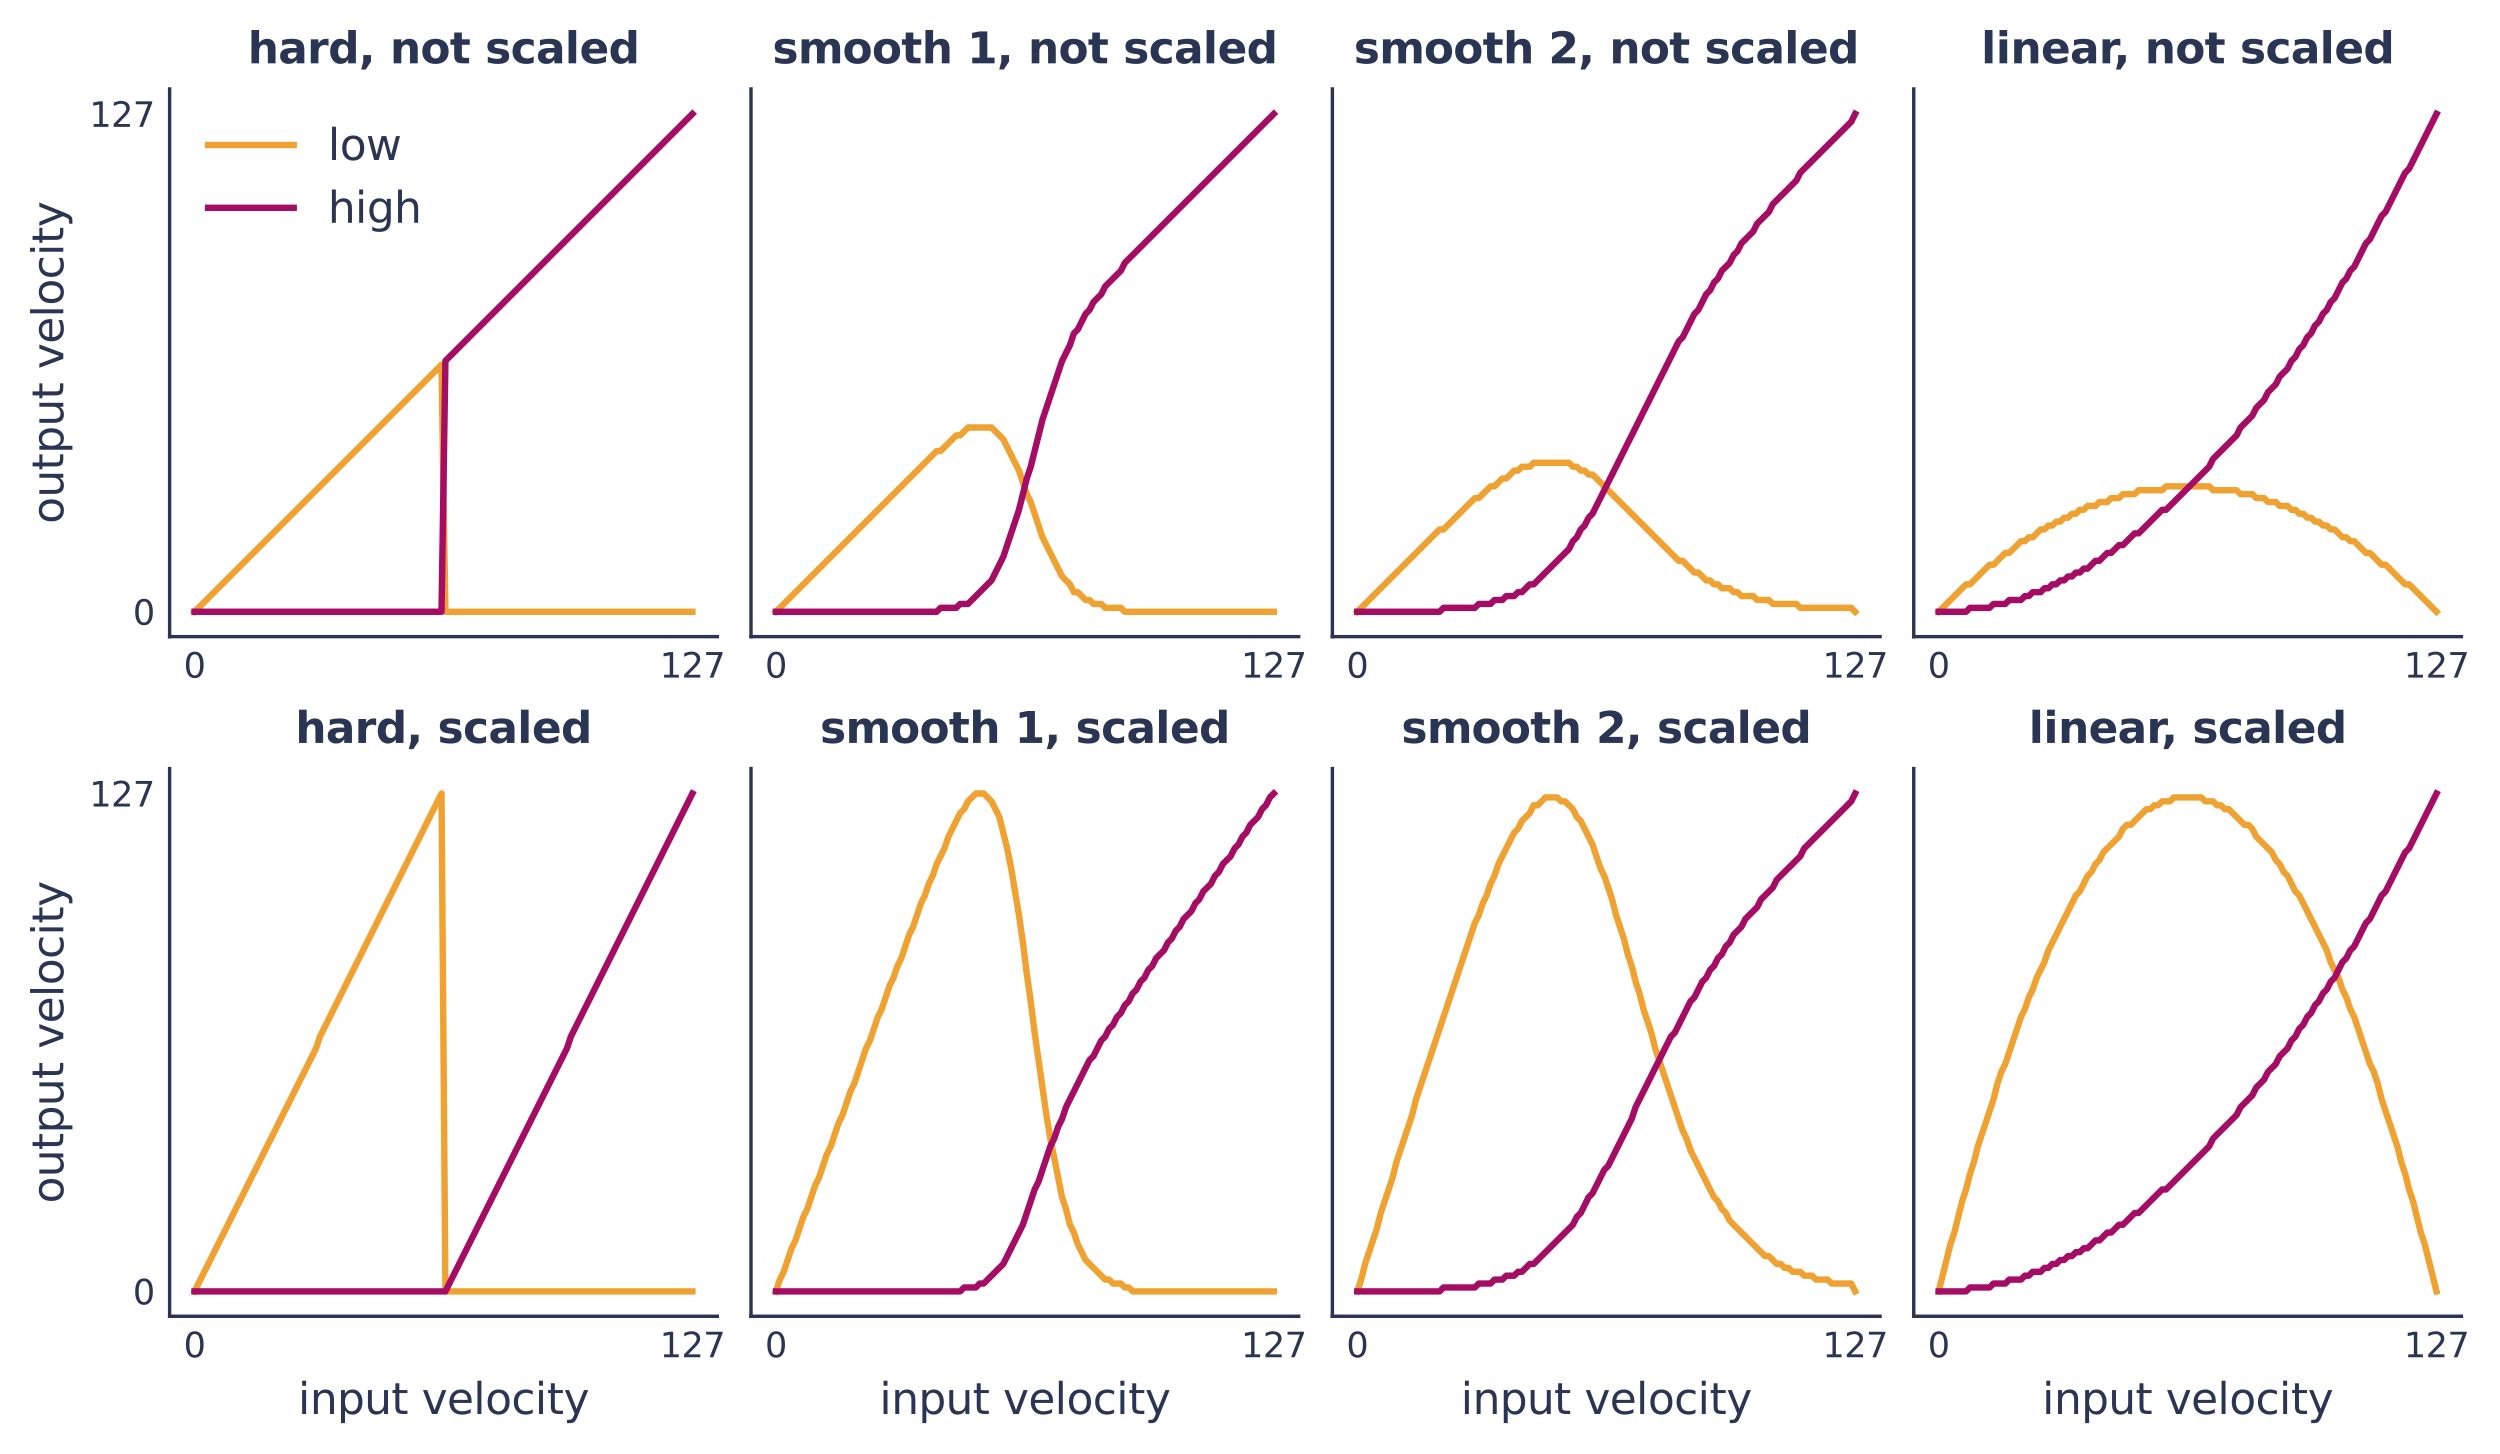 <?xml version="1.0" encoding="utf-8" standalone="no"?>
<!DOCTYPE svg PUBLIC "-//W3C//DTD SVG 1.1//EN"
  "http://www.w3.org/Graphics/SVG/1.1/DTD/svg11.dtd">
<svg xmlns:xlink="http://www.w3.org/1999/xlink" width="584.338pt" height="339.78pt" viewBox="0 0 584.338 339.78" xmlns="http://www.w3.org/2000/svg" version="1.1">
 <defs>
  <style type="text/css">*{stroke-linejoin: round; stroke-linecap: butt}</style>
 </defs>
 <g id="figure_1">
  <g id="patch_1">
   <path d="M 0 339.78 
L 584.338 339.78 
L 584.338 0 
L 0 0 
L 0 339.78 
z
" style="fill: none"/>
  </g>
  <g id="axes_1">
   <g id="patch_2">
    <path d="M 39.648 148.808 
L 167.658 148.808 
L 167.658 20.798 
L 39.648 20.798 
L 39.648 148.808 
z
" style="fill: none"/>
   </g>
   <g id="matplotlib.axis_1">
    <g id="xtick_1">
     <g id="line2d_1"/>
     <g id="text_1">
      <!-- 0 -->
      <g style="fill: #293552" transform="translate(42.922 158.387) scale(0.08 -0.08)">
       <defs>
        <path id="DejaVuSans-30" d="M 2034 4250 
Q 1547 4250 1301 3770 
Q 1056 3291 1056 2328 
Q 1056 1369 1301 889 
Q 1547 409 2034 409 
Q 2525 409 2770 889 
Q 3016 1369 3016 2328 
Q 3016 3291 2770 3770 
Q 2525 4250 2034 4250 
z
M 2034 4750 
Q 2819 4750 3233 4129 
Q 3647 3509 3647 2328 
Q 3647 1150 3233 529 
Q 2819 -91 2034 -91 
Q 1250 -91 836 529 
Q 422 1150 422 2328 
Q 422 3509 836 4129 
Q 1250 4750 2034 4750 
z
" transform="scale(0.016)"/>
       </defs>
       <use xlink:href="#DejaVuSans-30"/>
      </g>
     </g>
    </g>
    <g id="xtick_2">
     <g id="line2d_2"/>
     <g id="text_2">
      <!-- 127 -->
      <g style="fill: #293552" transform="translate(154.204 158.387) scale(0.08 -0.08)">
       <defs>
        <path id="DejaVuSans-31" d="M 794 531 
L 1825 531 
L 1825 4091 
L 703 3866 
L 703 4441 
L 1819 4666 
L 2450 4666 
L 2450 531 
L 3481 531 
L 3481 0 
L 794 0 
L 794 531 
z
" transform="scale(0.016)"/>
        <path id="DejaVuSans-32" d="M 1228 531 
L 3431 531 
L 3431 0 
L 469 0 
L 469 531 
Q 828 903 1448 1529 
Q 2069 2156 2228 2338 
Q 2531 2678 2651 2914 
Q 2772 3150 2772 3378 
Q 2772 3750 2511 3984 
Q 2250 4219 1831 4219 
Q 1534 4219 1204 4116 
Q 875 4013 500 3803 
L 500 4441 
Q 881 4594 1212 4672 
Q 1544 4750 1819 4750 
Q 2544 4750 2975 4387 
Q 3406 4025 3406 3419 
Q 3406 3131 3298 2873 
Q 3191 2616 2906 2266 
Q 2828 2175 2409 1742 
Q 1991 1309 1228 531 
z
" transform="scale(0.016)"/>
        <path id="DejaVuSans-37" d="M 525 4666 
L 3525 4666 
L 3525 4397 
L 1831 0 
L 1172 0 
L 2766 4134 
L 525 4134 
L 525 4666 
z
" transform="scale(0.016)"/>
       </defs>
       <use xlink:href="#DejaVuSans-31"/>
       <use xlink:href="#DejaVuSans-32" transform="translate(63.623 0)"/>
       <use xlink:href="#DejaVuSans-37" transform="translate(127.246 0)"/>
      </g>
     </g>
    </g>
   </g>
   <g id="matplotlib.axis_2">
    <g id="ytick_1">
     <g id="line2d_3"/>
     <g id="text_3">
      <!-- 0 -->
      <g style="fill: #293552" transform="translate(31.058 146.029) scale(0.08 -0.08)">
       <use xlink:href="#DejaVuSans-30"/>
      </g>
     </g>
    </g>
    <g id="ytick_2">
     <g id="line2d_4"/>
     <g id="text_4">
      <!-- 127 -->
      <g style="fill: #293552" transform="translate(20.878 29.656) scale(0.08 -0.08)">
       <use xlink:href="#DejaVuSans-31"/>
       <use xlink:href="#DejaVuSans-32" transform="translate(63.623 0)"/>
       <use xlink:href="#DejaVuSans-37" transform="translate(127.246 0)"/>
      </g>
     </g>
    </g>
    <g id="text_5">
     <!-- output velocity -->
     <g style="fill: #293552" transform="translate(14.798 122.426) rotate(-90) scale(0.1 -0.1)">
      <defs>
       <path id="DejaVuSans-6f" d="M 1959 3097 
Q 1497 3097 1228 2736 
Q 959 2375 959 1747 
Q 959 1119 1226 758 
Q 1494 397 1959 397 
Q 2419 397 2687 759 
Q 2956 1122 2956 1747 
Q 2956 2369 2687 2733 
Q 2419 3097 1959 3097 
z
M 1959 3584 
Q 2709 3584 3137 3096 
Q 3566 2609 3566 1747 
Q 3566 888 3137 398 
Q 2709 -91 1959 -91 
Q 1206 -91 779 398 
Q 353 888 353 1747 
Q 353 2609 779 3096 
Q 1206 3584 1959 3584 
z
" transform="scale(0.016)"/>
       <path id="DejaVuSans-75" d="M 544 1381 
L 544 3500 
L 1119 3500 
L 1119 1403 
Q 1119 906 1312 657 
Q 1506 409 1894 409 
Q 2359 409 2629 706 
Q 2900 1003 2900 1516 
L 2900 3500 
L 3475 3500 
L 3475 0 
L 2900 0 
L 2900 538 
Q 2691 219 2414 64 
Q 2138 -91 1772 -91 
Q 1169 -91 856 284 
Q 544 659 544 1381 
z
M 1991 3584 
L 1991 3584 
z
" transform="scale(0.016)"/>
       <path id="DejaVuSans-74" d="M 1172 4494 
L 1172 3500 
L 2356 3500 
L 2356 3053 
L 1172 3053 
L 1172 1153 
Q 1172 725 1289 603 
Q 1406 481 1766 481 
L 2356 481 
L 2356 0 
L 1766 0 
Q 1100 0 847 248 
Q 594 497 594 1153 
L 594 3053 
L 172 3053 
L 172 3500 
L 594 3500 
L 594 4494 
L 1172 4494 
z
" transform="scale(0.016)"/>
       <path id="DejaVuSans-70" d="M 1159 525 
L 1159 -1331 
L 581 -1331 
L 581 3500 
L 1159 3500 
L 1159 2969 
Q 1341 3281 1617 3432 
Q 1894 3584 2278 3584 
Q 2916 3584 3314 3078 
Q 3713 2572 3713 1747 
Q 3713 922 3314 415 
Q 2916 -91 2278 -91 
Q 1894 -91 1617 61 
Q 1341 213 1159 525 
z
M 3116 1747 
Q 3116 2381 2855 2742 
Q 2594 3103 2138 3103 
Q 1681 3103 1420 2742 
Q 1159 2381 1159 1747 
Q 1159 1113 1420 752 
Q 1681 391 2138 391 
Q 2594 391 2855 752 
Q 3116 1113 3116 1747 
z
" transform="scale(0.016)"/>
       <path id="DejaVuSans-20" transform="scale(0.016)"/>
       <path id="DejaVuSans-76" d="M 191 3500 
L 800 3500 
L 1894 563 
L 2988 3500 
L 3597 3500 
L 2284 0 
L 1503 0 
L 191 3500 
z
" transform="scale(0.016)"/>
       <path id="DejaVuSans-65" d="M 3597 1894 
L 3597 1613 
L 953 1613 
Q 991 1019 1311 708 
Q 1631 397 2203 397 
Q 2534 397 2845 478 
Q 3156 559 3463 722 
L 3463 178 
Q 3153 47 2828 -22 
Q 2503 -91 2169 -91 
Q 1331 -91 842 396 
Q 353 884 353 1716 
Q 353 2575 817 3079 
Q 1281 3584 2069 3584 
Q 2775 3584 3186 3129 
Q 3597 2675 3597 1894 
z
M 3022 2063 
Q 3016 2534 2758 2815 
Q 2500 3097 2075 3097 
Q 1594 3097 1305 2825 
Q 1016 2553 972 2059 
L 3022 2063 
z
" transform="scale(0.016)"/>
       <path id="DejaVuSans-6c" d="M 603 4863 
L 1178 4863 
L 1178 0 
L 603 0 
L 603 4863 
z
" transform="scale(0.016)"/>
       <path id="DejaVuSans-63" d="M 3122 3366 
L 3122 2828 
Q 2878 2963 2633 3030 
Q 2388 3097 2138 3097 
Q 1578 3097 1268 2742 
Q 959 2388 959 1747 
Q 959 1106 1268 751 
Q 1578 397 2138 397 
Q 2388 397 2633 464 
Q 2878 531 3122 666 
L 3122 134 
Q 2881 22 2623 -34 
Q 2366 -91 2075 -91 
Q 1284 -91 818 406 
Q 353 903 353 1747 
Q 353 2603 823 3093 
Q 1294 3584 2113 3584 
Q 2378 3584 2631 3529 
Q 2884 3475 3122 3366 
z
" transform="scale(0.016)"/>
       <path id="DejaVuSans-69" d="M 603 3500 
L 1178 3500 
L 1178 0 
L 603 0 
L 603 3500 
z
M 603 4863 
L 1178 4863 
L 1178 4134 
L 603 4134 
L 603 4863 
z
" transform="scale(0.016)"/>
       <path id="DejaVuSans-79" d="M 2059 -325 
Q 1816 -950 1584 -1140 
Q 1353 -1331 966 -1331 
L 506 -1331 
L 506 -850 
L 844 -850 
Q 1081 -850 1212 -737 
Q 1344 -625 1503 -206 
L 1606 56 
L 191 3500 
L 800 3500 
L 1894 763 
L 2988 3500 
L 3597 3500 
L 2059 -325 
z
" transform="scale(0.016)"/>
      </defs>
      <use xlink:href="#DejaVuSans-6f"/>
      <use xlink:href="#DejaVuSans-75" transform="translate(61.182 0)"/>
      <use xlink:href="#DejaVuSans-74" transform="translate(124.561 0)"/>
      <use xlink:href="#DejaVuSans-70" transform="translate(163.77 0)"/>
      <use xlink:href="#DejaVuSans-75" transform="translate(227.246 0)"/>
      <use xlink:href="#DejaVuSans-74" transform="translate(290.625 0)"/>
      <use xlink:href="#DejaVuSans-20" transform="translate(329.834 0)"/>
      <use xlink:href="#DejaVuSans-76" transform="translate(361.621 0)"/>
      <use xlink:href="#DejaVuSans-65" transform="translate(420.801 0)"/>
      <use xlink:href="#DejaVuSans-6c" transform="translate(482.324 0)"/>
      <use xlink:href="#DejaVuSans-6f" transform="translate(510.107 0)"/>
      <use xlink:href="#DejaVuSans-63" transform="translate(571.289 0)"/>
      <use xlink:href="#DejaVuSans-69" transform="translate(626.27 0)"/>
      <use xlink:href="#DejaVuSans-74" transform="translate(654.053 0)"/>
      <use xlink:href="#DejaVuSans-79" transform="translate(693.262 0)"/>
     </g>
    </g>
   </g>
   <g id="line2d_5">
    <path d="M 45.467 142.99 
L 103.195 85.262 
L 104.111 142.99 
L 161.839 142.99 
L 161.839 142.99 
" clip-path="url(#p4c010efa54)" style="fill: none; stroke: #efa231; stroke-width: 1.5; stroke-linecap: square"/>
   </g>
   <g id="line2d_6">
    <path d="M 45.467 142.99 
L 103.195 142.99 
L 104.111 84.345 
L 161.839 26.617 
L 161.839 26.617 
" clip-path="url(#p4c010efa54)" style="fill: none; stroke: #a50c63; stroke-width: 1.5; stroke-linecap: square"/>
   </g>
   <g id="patch_3">
    <path d="M 39.648 148.808 
L 39.648 20.798 
" style="fill: none; stroke: #293552; stroke-width: 0.8; stroke-linejoin: miter; stroke-linecap: square"/>
   </g>
   <g id="patch_4">
    <path d="M 39.648 148.808 
L 167.658 148.808 
" style="fill: none; stroke: #293552; stroke-width: 0.8; stroke-linejoin: miter; stroke-linecap: square"/>
   </g>
   <g id="text_6">
    <!-- hard, not scaled -->
    <g style="fill: #293552" transform="translate(57.912 14.798) scale(0.1 -0.1)">
     <defs>
      <path id="DejaVuSans-Bold-68" d="M 4056 2131 
L 4056 0 
L 2931 0 
L 2931 347 
L 2931 1625 
Q 2931 2084 2911 2256 
Q 2891 2428 2841 2509 
Q 2775 2619 2662 2680 
Q 2550 2741 2406 2741 
Q 2056 2741 1856 2470 
Q 1656 2200 1656 1722 
L 1656 0 
L 538 0 
L 538 4863 
L 1656 4863 
L 1656 2988 
Q 1909 3294 2193 3439 
Q 2478 3584 2822 3584 
Q 3428 3584 3742 3212 
Q 4056 2841 4056 2131 
z
" transform="scale(0.016)"/>
      <path id="DejaVuSans-Bold-61" d="M 2106 1575 
Q 1756 1575 1579 1456 
Q 1403 1338 1403 1106 
Q 1403 894 1545 773 
Q 1688 653 1941 653 
Q 2256 653 2472 879 
Q 2688 1106 2688 1447 
L 2688 1575 
L 2106 1575 
z
M 3816 1997 
L 3816 0 
L 2688 0 
L 2688 519 
Q 2463 200 2181 54 
Q 1900 -91 1497 -91 
Q 953 -91 614 226 
Q 275 544 275 1050 
Q 275 1666 698 1953 
Q 1122 2241 2028 2241 
L 2688 2241 
L 2688 2328 
Q 2688 2594 2478 2717 
Q 2269 2841 1825 2841 
Q 1466 2841 1156 2769 
Q 847 2697 581 2553 
L 581 3406 
Q 941 3494 1303 3539 
Q 1666 3584 2028 3584 
Q 2975 3584 3395 3211 
Q 3816 2838 3816 1997 
z
" transform="scale(0.016)"/>
      <path id="DejaVuSans-Bold-72" d="M 3138 2547 
Q 2991 2616 2845 2648 
Q 2700 2681 2553 2681 
Q 2122 2681 1889 2404 
Q 1656 2128 1656 1613 
L 1656 0 
L 538 0 
L 538 3500 
L 1656 3500 
L 1656 2925 
Q 1872 3269 2151 3426 
Q 2431 3584 2822 3584 
Q 2878 3584 2943 3579 
Q 3009 3575 3134 3559 
L 3138 2547 
z
" transform="scale(0.016)"/>
      <path id="DejaVuSans-Bold-64" d="M 2919 2988 
L 2919 4863 
L 4044 4863 
L 4044 0 
L 2919 0 
L 2919 506 
Q 2688 197 2409 53 
Q 2131 -91 1766 -91 
Q 1119 -91 703 423 
Q 288 938 288 1747 
Q 288 2556 703 3070 
Q 1119 3584 1766 3584 
Q 2128 3584 2408 3439 
Q 2688 3294 2919 2988 
z
M 2181 722 
Q 2541 722 2730 984 
Q 2919 1247 2919 1747 
Q 2919 2247 2730 2509 
Q 2541 2772 2181 2772 
Q 1825 2772 1636 2509 
Q 1447 2247 1447 1747 
Q 1447 1247 1636 984 
Q 1825 722 2181 722 
z
" transform="scale(0.016)"/>
      <path id="DejaVuSans-Bold-2c" d="M 653 1209 
L 1778 1209 
L 1778 256 
L 1006 -909 
L 341 -909 
L 653 256 
L 653 1209 
z
" transform="scale(0.016)"/>
      <path id="DejaVuSans-Bold-20" transform="scale(0.016)"/>
      <path id="DejaVuSans-Bold-6e" d="M 4056 2131 
L 4056 0 
L 2931 0 
L 2931 347 
L 2931 1631 
Q 2931 2084 2911 2256 
Q 2891 2428 2841 2509 
Q 2775 2619 2662 2680 
Q 2550 2741 2406 2741 
Q 2056 2741 1856 2470 
Q 1656 2200 1656 1722 
L 1656 0 
L 538 0 
L 538 3500 
L 1656 3500 
L 1656 2988 
Q 1909 3294 2193 3439 
Q 2478 3584 2822 3584 
Q 3428 3584 3742 3212 
Q 4056 2841 4056 2131 
z
" transform="scale(0.016)"/>
      <path id="DejaVuSans-Bold-6f" d="M 2203 2784 
Q 1831 2784 1636 2517 
Q 1441 2250 1441 1747 
Q 1441 1244 1636 976 
Q 1831 709 2203 709 
Q 2569 709 2762 976 
Q 2956 1244 2956 1747 
Q 2956 2250 2762 2517 
Q 2569 2784 2203 2784 
z
M 2203 3584 
Q 3106 3584 3614 3096 
Q 4122 2609 4122 1747 
Q 4122 884 3614 396 
Q 3106 -91 2203 -91 
Q 1297 -91 786 396 
Q 275 884 275 1747 
Q 275 2609 786 3096 
Q 1297 3584 2203 3584 
z
" transform="scale(0.016)"/>
      <path id="DejaVuSans-Bold-74" d="M 1759 4494 
L 1759 3500 
L 2913 3500 
L 2913 2700 
L 1759 2700 
L 1759 1216 
Q 1759 972 1856 886 
Q 1953 800 2241 800 
L 2816 800 
L 2816 0 
L 1856 0 
Q 1194 0 917 276 
Q 641 553 641 1216 
L 641 2700 
L 84 2700 
L 84 3500 
L 641 3500 
L 641 4494 
L 1759 4494 
z
" transform="scale(0.016)"/>
      <path id="DejaVuSans-Bold-73" d="M 3272 3391 
L 3272 2541 
Q 2913 2691 2578 2766 
Q 2244 2841 1947 2841 
Q 1628 2841 1473 2761 
Q 1319 2681 1319 2516 
Q 1319 2381 1436 2309 
Q 1553 2238 1856 2203 
L 2053 2175 
Q 2913 2066 3209 1816 
Q 3506 1566 3506 1031 
Q 3506 472 3093 190 
Q 2681 -91 1863 -91 
Q 1516 -91 1145 -36 
Q 775 19 384 128 
L 384 978 
Q 719 816 1070 734 
Q 1422 653 1784 653 
Q 2113 653 2278 743 
Q 2444 834 2444 1013 
Q 2444 1163 2330 1236 
Q 2216 1309 1875 1350 
L 1678 1375 
Q 931 1469 631 1722 
Q 331 1975 331 2491 
Q 331 3047 712 3315 
Q 1094 3584 1881 3584 
Q 2191 3584 2531 3537 
Q 2872 3491 3272 3391 
z
" transform="scale(0.016)"/>
      <path id="DejaVuSans-Bold-63" d="M 3366 3391 
L 3366 2478 
Q 3138 2634 2908 2709 
Q 2678 2784 2431 2784 
Q 1963 2784 1702 2511 
Q 1441 2238 1441 1747 
Q 1441 1256 1702 982 
Q 1963 709 2431 709 
Q 2694 709 2930 787 
Q 3166 866 3366 1019 
L 3366 103 
Q 3103 6 2833 -42 
Q 2563 -91 2291 -91 
Q 1344 -91 809 395 
Q 275 881 275 1747 
Q 275 2613 809 3098 
Q 1344 3584 2291 3584 
Q 2566 3584 2833 3536 
Q 3100 3488 3366 3391 
z
" transform="scale(0.016)"/>
      <path id="DejaVuSans-Bold-6c" d="M 538 4863 
L 1656 4863 
L 1656 0 
L 538 0 
L 538 4863 
z
" transform="scale(0.016)"/>
      <path id="DejaVuSans-Bold-65" d="M 4031 1759 
L 4031 1441 
L 1416 1441 
Q 1456 1047 1700 850 
Q 1944 653 2381 653 
Q 2734 653 3104 758 
Q 3475 863 3866 1075 
L 3866 213 
Q 3469 63 3072 -14 
Q 2675 -91 2278 -91 
Q 1328 -91 801 392 
Q 275 875 275 1747 
Q 275 2603 792 3093 
Q 1309 3584 2216 3584 
Q 3041 3584 3536 3087 
Q 4031 2591 4031 1759 
z
M 2881 2131 
Q 2881 2450 2695 2645 
Q 2509 2841 2209 2841 
Q 1884 2841 1681 2658 
Q 1478 2475 1428 2131 
L 2881 2131 
z
" transform="scale(0.016)"/>
     </defs>
     <use xlink:href="#DejaVuSans-Bold-68"/>
     <use xlink:href="#DejaVuSans-Bold-61" transform="translate(71.191 0)"/>
     <use xlink:href="#DejaVuSans-Bold-72" transform="translate(138.672 0)"/>
     <use xlink:href="#DejaVuSans-Bold-64" transform="translate(187.988 0)"/>
     <use xlink:href="#DejaVuSans-Bold-2c" transform="translate(259.57 0)"/>
     <use xlink:href="#DejaVuSans-Bold-20" transform="translate(297.559 0)"/>
     <use xlink:href="#DejaVuSans-Bold-6e" transform="translate(332.373 0)"/>
     <use xlink:href="#DejaVuSans-Bold-6f" transform="translate(403.564 0)"/>
     <use xlink:href="#DejaVuSans-Bold-74" transform="translate(472.266 0)"/>
     <use xlink:href="#DejaVuSans-Bold-20" transform="translate(520.068 0)"/>
     <use xlink:href="#DejaVuSans-Bold-73" transform="translate(554.883 0)"/>
     <use xlink:href="#DejaVuSans-Bold-63" transform="translate(614.404 0)"/>
     <use xlink:href="#DejaVuSans-Bold-61" transform="translate(673.682 0)"/>
     <use xlink:href="#DejaVuSans-Bold-6c" transform="translate(741.162 0)"/>
     <use xlink:href="#DejaVuSans-Bold-65" transform="translate(775.439 0)"/>
     <use xlink:href="#DejaVuSans-Bold-64" transform="translate(843.262 0)"/>
    </g>
   </g>
   <g id="legend_1">
    <g id="line2d_7">
     <path d="M 48.648 33.897 
L 58.648 33.897 
L 68.648 33.897 
" style="fill: none; stroke: #efa231; stroke-width: 1.5; stroke-linecap: square"/>
    </g>
    <g id="text_7">
     <!-- low -->
     <g style="fill: #293552" transform="translate(76.648 37.397) scale(0.1 -0.1)">
      <defs>
       <path id="DejaVuSans-77" d="M 269 3500 
L 844 3500 
L 1563 769 
L 2278 3500 
L 2956 3500 
L 3675 769 
L 4391 3500 
L 4966 3500 
L 4050 0 
L 3372 0 
L 2619 2869 
L 1863 0 
L 1184 0 
L 269 3500 
z
" transform="scale(0.016)"/>
      </defs>
      <use xlink:href="#DejaVuSans-6c"/>
      <use xlink:href="#DejaVuSans-6f" transform="translate(27.783 0)"/>
      <use xlink:href="#DejaVuSans-77" transform="translate(88.965 0)"/>
     </g>
    </g>
    <g id="line2d_8">
     <path d="M 48.648 48.575 
L 58.648 48.575 
L 68.648 48.575 
" style="fill: none; stroke: #a50c63; stroke-width: 1.5; stroke-linecap: square"/>
    </g>
    <g id="text_8">
     <!-- high -->
     <g style="fill: #293552" transform="translate(76.648 52.075) scale(0.1 -0.1)">
      <defs>
       <path id="DejaVuSans-68" d="M 3513 2113 
L 3513 0 
L 2938 0 
L 2938 2094 
Q 2938 2591 2744 2837 
Q 2550 3084 2163 3084 
Q 1697 3084 1428 2787 
Q 1159 2491 1159 1978 
L 1159 0 
L 581 0 
L 581 4863 
L 1159 4863 
L 1159 2956 
Q 1366 3272 1645 3428 
Q 1925 3584 2291 3584 
Q 2894 3584 3203 3211 
Q 3513 2838 3513 2113 
z
" transform="scale(0.016)"/>
       <path id="DejaVuSans-67" d="M 2906 1791 
Q 2906 2416 2648 2759 
Q 2391 3103 1925 3103 
Q 1463 3103 1205 2759 
Q 947 2416 947 1791 
Q 947 1169 1205 825 
Q 1463 481 1925 481 
Q 2391 481 2648 825 
Q 2906 1169 2906 1791 
z
M 3481 434 
Q 3481 -459 3084 -895 
Q 2688 -1331 1869 -1331 
Q 1566 -1331 1297 -1286 
Q 1028 -1241 775 -1147 
L 775 -588 
Q 1028 -725 1275 -790 
Q 1522 -856 1778 -856 
Q 2344 -856 2625 -561 
Q 2906 -266 2906 331 
L 2906 616 
Q 2728 306 2450 153 
Q 2172 0 1784 0 
Q 1141 0 747 490 
Q 353 981 353 1791 
Q 353 2603 747 3093 
Q 1141 3584 1784 3584 
Q 2172 3584 2450 3431 
Q 2728 3278 2906 2969 
L 2906 3500 
L 3481 3500 
L 3481 434 
z
" transform="scale(0.016)"/>
      </defs>
      <use xlink:href="#DejaVuSans-68"/>
      <use xlink:href="#DejaVuSans-69" transform="translate(63.379 0)"/>
      <use xlink:href="#DejaVuSans-67" transform="translate(91.162 0)"/>
      <use xlink:href="#DejaVuSans-68" transform="translate(154.639 0)"/>
     </g>
    </g>
   </g>
  </g>
  <g id="axes_2">
   <g id="patch_5">
    <path d="M 175.536 148.808 
L 303.546 148.808 
L 303.546 20.798 
L 175.536 20.798 
L 175.536 148.808 
z
" style="fill: none"/>
   </g>
   <g id="matplotlib.axis_3">
    <g id="xtick_3">
     <g id="line2d_9"/>
     <g id="text_9">
      <!-- 0 -->
      <g style="fill: #293552" transform="translate(178.81 158.387) scale(0.08 -0.08)">
       <use xlink:href="#DejaVuSans-30"/>
      </g>
     </g>
    </g>
    <g id="xtick_4">
     <g id="line2d_10"/>
     <g id="text_10">
      <!-- 127 -->
      <g style="fill: #293552" transform="translate(290.092 158.387) scale(0.08 -0.08)">
       <use xlink:href="#DejaVuSans-31"/>
       <use xlink:href="#DejaVuSans-32" transform="translate(63.623 0)"/>
       <use xlink:href="#DejaVuSans-37" transform="translate(127.246 0)"/>
      </g>
     </g>
    </g>
   </g>
   <g id="matplotlib.axis_4">
    <g id="ytick_3">
     <g id="line2d_11"/>
    </g>
    <g id="ytick_4">
     <g id="line2d_12"/>
    </g>
   </g>
   <g id="line2d_13">
    <path d="M 181.355 142.99 
L 218.924 105.421 
L 219.84 105.421 
L 223.505 101.755 
L 224.422 101.755 
L 226.254 99.923 
L 231.752 99.923 
L 234.501 102.672 
L 238.167 110.002 
L 239.999 115.5 
L 240.916 117.333 
L 243.664 125.58 
L 248.246 134.743 
L 250.079 136.575 
L 250.995 138.408 
L 251.911 138.408 
L 253.744 140.241 
L 254.66 140.241 
L 255.577 141.157 
L 257.409 141.157 
L 258.326 142.073 
L 261.991 142.073 
L 262.907 142.99 
L 297.727 142.99 
L 297.727 142.99 
" clip-path="url(#pf63e765b41)" style="fill: none; stroke: #efa231; stroke-width: 1.5; stroke-linecap: square"/>
   </g>
   <g id="line2d_14">
    <path d="M 181.355 142.99 
L 218.924 142.99 
L 219.84 142.073 
L 223.505 142.073 
L 224.422 141.157 
L 226.254 141.157 
L 231.752 135.659 
L 234.501 130.161 
L 238.167 119.165 
L 239.999 111.835 
L 240.916 109.086 
L 243.664 98.09 
L 248.246 84.345 
L 250.079 80.68 
L 250.995 77.931 
L 251.911 77.015 
L 253.744 73.349 
L 254.66 72.433 
L 255.577 70.6 
L 257.409 68.768 
L 258.326 66.935 
L 261.991 63.27 
L 262.907 61.437 
L 297.727 26.617 
L 297.727 26.617 
" clip-path="url(#pf63e765b41)" style="fill: none; stroke: #a50c63; stroke-width: 1.5; stroke-linecap: square"/>
   </g>
   <g id="patch_6">
    <path d="M 175.536 148.808 
L 175.536 20.798 
" style="fill: none; stroke: #293552; stroke-width: 0.8; stroke-linejoin: miter; stroke-linecap: square"/>
   </g>
   <g id="patch_7">
    <path d="M 175.536 148.808 
L 303.546 148.808 
" style="fill: none; stroke: #293552; stroke-width: 0.8; stroke-linejoin: miter; stroke-linecap: square"/>
   </g>
   <g id="text_11">
    <!-- smooth 1, not scaled -->
    <g style="fill: #293552" transform="translate(180.553 14.798) scale(0.1 -0.1)">
     <defs>
      <path id="DejaVuSans-Bold-6d" d="M 3781 2919 
Q 3994 3244 4286 3414 
Q 4578 3584 4928 3584 
Q 5531 3584 5847 3212 
Q 6163 2841 6163 2131 
L 6163 0 
L 5038 0 
L 5038 1825 
Q 5041 1866 5042 1909 
Q 5044 1953 5044 2034 
Q 5044 2406 4934 2573 
Q 4825 2741 4581 2741 
Q 4263 2741 4089 2478 
Q 3916 2216 3909 1719 
L 3909 0 
L 2784 0 
L 2784 1825 
Q 2784 2406 2684 2573 
Q 2584 2741 2328 2741 
Q 2006 2741 1831 2477 
Q 1656 2213 1656 1722 
L 1656 0 
L 531 0 
L 531 3500 
L 1656 3500 
L 1656 2988 
Q 1863 3284 2130 3434 
Q 2397 3584 2719 3584 
Q 3081 3584 3359 3409 
Q 3638 3234 3781 2919 
z
" transform="scale(0.016)"/>
      <path id="DejaVuSans-Bold-31" d="M 750 831 
L 1813 831 
L 1813 3847 
L 722 3622 
L 722 4441 
L 1806 4666 
L 2950 4666 
L 2950 831 
L 4013 831 
L 4013 0 
L 750 0 
L 750 831 
z
" transform="scale(0.016)"/>
     </defs>
     <use xlink:href="#DejaVuSans-Bold-73"/>
     <use xlink:href="#DejaVuSans-Bold-6d" transform="translate(59.521 0)"/>
     <use xlink:href="#DejaVuSans-Bold-6f" transform="translate(163.721 0)"/>
     <use xlink:href="#DejaVuSans-Bold-6f" transform="translate(232.422 0)"/>
     <use xlink:href="#DejaVuSans-Bold-74" transform="translate(301.123 0)"/>
     <use xlink:href="#DejaVuSans-Bold-68" transform="translate(348.926 0)"/>
     <use xlink:href="#DejaVuSans-Bold-20" transform="translate(420.117 0)"/>
     <use xlink:href="#DejaVuSans-Bold-31" transform="translate(454.932 0)"/>
     <use xlink:href="#DejaVuSans-Bold-2c" transform="translate(524.512 0)"/>
     <use xlink:href="#DejaVuSans-Bold-20" transform="translate(562.5 0)"/>
     <use xlink:href="#DejaVuSans-Bold-6e" transform="translate(597.314 0)"/>
     <use xlink:href="#DejaVuSans-Bold-6f" transform="translate(668.506 0)"/>
     <use xlink:href="#DejaVuSans-Bold-74" transform="translate(737.207 0)"/>
     <use xlink:href="#DejaVuSans-Bold-20" transform="translate(785.01 0)"/>
     <use xlink:href="#DejaVuSans-Bold-73" transform="translate(819.824 0)"/>
     <use xlink:href="#DejaVuSans-Bold-63" transform="translate(879.346 0)"/>
     <use xlink:href="#DejaVuSans-Bold-61" transform="translate(938.623 0)"/>
     <use xlink:href="#DejaVuSans-Bold-6c" transform="translate(1006.104 0)"/>
     <use xlink:href="#DejaVuSans-Bold-65" transform="translate(1040.381 0)"/>
     <use xlink:href="#DejaVuSans-Bold-64" transform="translate(1108.203 0)"/>
    </g>
   </g>
  </g>
  <g id="axes_3">
   <g id="patch_8">
    <path d="M 311.424 148.808 
L 439.434 148.808 
L 439.434 20.798 
L 311.424 20.798 
L 311.424 148.808 
z
" style="fill: none"/>
   </g>
   <g id="matplotlib.axis_5">
    <g id="xtick_5">
     <g id="line2d_15"/>
     <g id="text_12">
      <!-- 0 -->
      <g style="fill: #293552" transform="translate(314.698 158.387) scale(0.08 -0.08)">
       <use xlink:href="#DejaVuSans-30"/>
      </g>
     </g>
    </g>
    <g id="xtick_6">
     <g id="line2d_16"/>
     <g id="text_13">
      <!-- 127 -->
      <g style="fill: #293552" transform="translate(425.98 158.387) scale(0.08 -0.08)">
       <use xlink:href="#DejaVuSans-31"/>
       <use xlink:href="#DejaVuSans-32" transform="translate(63.623 0)"/>
       <use xlink:href="#DejaVuSans-37" transform="translate(127.246 0)"/>
      </g>
     </g>
    </g>
   </g>
   <g id="matplotlib.axis_6">
    <g id="ytick_5">
     <g id="line2d_17"/>
    </g>
    <g id="ytick_6">
     <g id="line2d_18"/>
    </g>
   </g>
   <g id="line2d_19">
    <path d="M 317.243 142.99 
L 336.485 123.747 
L 337.402 123.747 
L 344.732 116.416 
L 345.649 116.416 
L 348.398 113.667 
L 349.314 113.667 
L 351.147 111.835 
L 352.063 111.835 
L 353.896 110.002 
L 354.812 110.002 
L 355.728 109.086 
L 357.561 109.086 
L 358.477 108.17 
L 366.724 108.17 
L 367.64 109.086 
L 368.557 109.086 
L 369.473 110.002 
L 370.389 110.002 
L 371.306 110.919 
L 372.222 110.919 
L 392.381 131.078 
L 393.297 131.078 
L 396.046 133.827 
L 396.963 133.827 
L 398.795 135.659 
L 399.712 135.659 
L 400.628 136.575 
L 401.544 136.575 
L 402.46 137.492 
L 404.293 137.492 
L 405.209 138.408 
L 406.126 138.408 
L 407.042 139.324 
L 409.791 139.324 
L 410.707 140.241 
L 413.456 140.241 
L 414.373 141.157 
L 419.871 141.157 
L 420.787 142.073 
L 432.699 142.073 
L 433.615 142.99 
L 433.615 142.99 
" clip-path="url(#p0053a9cb37)" style="fill: none; stroke: #efa231; stroke-width: 1.5; stroke-linecap: square"/>
   </g>
   <g id="line2d_20">
    <path d="M 317.243 142.99 
L 336.485 142.99 
L 337.402 142.073 
L 344.732 142.073 
L 345.649 141.157 
L 348.398 141.157 
L 349.314 140.241 
L 351.147 140.241 
L 352.063 139.324 
L 353.896 139.324 
L 354.812 138.408 
L 355.728 138.408 
L 357.561 136.575 
L 358.477 136.575 
L 366.724 128.329 
L 367.64 126.496 
L 368.557 125.58 
L 369.473 123.747 
L 370.389 122.831 
L 371.306 120.998 
L 372.222 120.082 
L 392.381 79.764 
L 393.297 78.847 
L 396.046 73.349 
L 396.963 72.433 
L 398.795 68.768 
L 399.712 67.851 
L 400.628 66.019 
L 401.544 65.103 
L 402.46 63.27 
L 404.293 61.437 
L 405.209 59.605 
L 406.126 58.688 
L 407.042 56.856 
L 409.791 54.107 
L 410.707 52.274 
L 413.456 49.525 
L 414.373 47.692 
L 419.871 42.195 
L 420.787 40.362 
L 432.699 28.45 
L 433.615 26.617 
L 433.615 26.617 
" clip-path="url(#p0053a9cb37)" style="fill: none; stroke: #a50c63; stroke-width: 1.5; stroke-linecap: square"/>
   </g>
   <g id="patch_9">
    <path d="M 311.424 148.808 
L 311.424 20.798 
" style="fill: none; stroke: #293552; stroke-width: 0.8; stroke-linejoin: miter; stroke-linecap: square"/>
   </g>
   <g id="patch_10">
    <path d="M 311.424 148.808 
L 439.434 148.808 
" style="fill: none; stroke: #293552; stroke-width: 0.8; stroke-linejoin: miter; stroke-linecap: square"/>
   </g>
   <g id="text_14">
    <!-- smooth 2, not scaled -->
    <g style="fill: #293552" transform="translate(316.441 14.798) scale(0.1 -0.1)">
     <defs>
      <path id="DejaVuSans-Bold-32" d="M 1844 884 
L 3897 884 
L 3897 0 
L 506 0 
L 506 884 
L 2209 2388 
Q 2438 2594 2547 2791 
Q 2656 2988 2656 3200 
Q 2656 3528 2436 3728 
Q 2216 3928 1850 3928 
Q 1569 3928 1234 3808 
Q 900 3688 519 3450 
L 519 4475 
Q 925 4609 1322 4679 
Q 1719 4750 2100 4750 
Q 2938 4750 3402 4381 
Q 3866 4013 3866 3353 
Q 3866 2972 3669 2642 
Q 3472 2313 2841 1759 
L 1844 884 
z
" transform="scale(0.016)"/>
     </defs>
     <use xlink:href="#DejaVuSans-Bold-73"/>
     <use xlink:href="#DejaVuSans-Bold-6d" transform="translate(59.521 0)"/>
     <use xlink:href="#DejaVuSans-Bold-6f" transform="translate(163.721 0)"/>
     <use xlink:href="#DejaVuSans-Bold-6f" transform="translate(232.422 0)"/>
     <use xlink:href="#DejaVuSans-Bold-74" transform="translate(301.123 0)"/>
     <use xlink:href="#DejaVuSans-Bold-68" transform="translate(348.926 0)"/>
     <use xlink:href="#DejaVuSans-Bold-20" transform="translate(420.117 0)"/>
     <use xlink:href="#DejaVuSans-Bold-32" transform="translate(454.932 0)"/>
     <use xlink:href="#DejaVuSans-Bold-2c" transform="translate(524.512 0)"/>
     <use xlink:href="#DejaVuSans-Bold-20" transform="translate(562.5 0)"/>
     <use xlink:href="#DejaVuSans-Bold-6e" transform="translate(597.314 0)"/>
     <use xlink:href="#DejaVuSans-Bold-6f" transform="translate(668.506 0)"/>
     <use xlink:href="#DejaVuSans-Bold-74" transform="translate(737.207 0)"/>
     <use xlink:href="#DejaVuSans-Bold-20" transform="translate(785.01 0)"/>
     <use xlink:href="#DejaVuSans-Bold-73" transform="translate(819.824 0)"/>
     <use xlink:href="#DejaVuSans-Bold-63" transform="translate(879.346 0)"/>
     <use xlink:href="#DejaVuSans-Bold-61" transform="translate(938.623 0)"/>
     <use xlink:href="#DejaVuSans-Bold-6c" transform="translate(1006.104 0)"/>
     <use xlink:href="#DejaVuSans-Bold-65" transform="translate(1040.381 0)"/>
     <use xlink:href="#DejaVuSans-Bold-64" transform="translate(1108.203 0)"/>
    </g>
   </g>
  </g>
  <g id="axes_4">
   <g id="patch_11">
    <path d="M 447.312 148.808 
L 575.322 148.808 
L 575.322 20.798 
L 447.312 20.798 
L 447.312 148.808 
z
" style="fill: none"/>
   </g>
   <g id="matplotlib.axis_7">
    <g id="xtick_7">
     <g id="line2d_21"/>
     <g id="text_15">
      <!-- 0 -->
      <g style="fill: #293552" transform="translate(450.586 158.387) scale(0.08 -0.08)">
       <use xlink:href="#DejaVuSans-30"/>
      </g>
     </g>
    </g>
    <g id="xtick_8">
     <g id="line2d_22"/>
     <g id="text_16">
      <!-- 127 -->
      <g style="fill: #293552" transform="translate(561.868 158.387) scale(0.08 -0.08)">
       <use xlink:href="#DejaVuSans-31"/>
       <use xlink:href="#DejaVuSans-32" transform="translate(63.623 0)"/>
       <use xlink:href="#DejaVuSans-37" transform="translate(127.246 0)"/>
      </g>
     </g>
    </g>
   </g>
   <g id="matplotlib.axis_8">
    <g id="ytick_7">
     <g id="line2d_23"/>
    </g>
    <g id="ytick_8">
     <g id="line2d_24"/>
    </g>
   </g>
   <g id="line2d_25">
    <path d="M 453.131 142.99 
L 459.545 136.575 
L 460.461 136.575 
L 465.043 131.994 
L 465.959 131.994 
L 468.708 129.245 
L 469.624 129.245 
L 472.373 126.496 
L 473.29 126.496 
L 474.206 125.58 
L 475.122 125.58 
L 476.955 123.747 
L 477.871 123.747 
L 478.788 122.831 
L 479.704 122.831 
L 480.62 121.914 
L 481.537 121.914 
L 482.453 120.998 
L 483.369 120.998 
L 484.286 120.082 
L 485.202 120.082 
L 486.118 119.165 
L 487.035 119.165 
L 487.951 118.249 
L 489.783 118.249 
L 490.7 117.333 
L 492.532 117.333 
L 493.449 116.416 
L 495.281 116.416 
L 496.198 115.5 
L 498.947 115.5 
L 499.863 114.584 
L 505.361 114.584 
L 506.277 113.667 
L 516.357 113.667 
L 517.273 114.584 
L 522.771 114.584 
L 523.687 115.5 
L 526.436 115.5 
L 527.353 116.416 
L 529.185 116.416 
L 530.102 117.333 
L 531.934 117.333 
L 532.851 118.249 
L 534.683 118.249 
L 535.599 119.165 
L 536.516 119.165 
L 537.432 120.082 
L 538.348 120.082 
L 539.265 120.998 
L 540.181 120.998 
L 541.097 121.914 
L 542.014 121.914 
L 542.93 122.831 
L 543.846 122.831 
L 544.763 123.747 
L 545.679 123.747 
L 547.512 125.58 
L 548.428 125.58 
L 549.344 126.496 
L 550.261 126.496 
L 553.01 129.245 
L 553.926 129.245 
L 556.675 131.994 
L 557.591 131.994 
L 562.173 136.575 
L 563.089 136.575 
L 569.503 142.99 
L 569.503 142.99 
" clip-path="url(#pf1d9ae4a6d)" style="fill: none; stroke: #efa231; stroke-width: 1.5; stroke-linecap: square"/>
   </g>
   <g id="line2d_26">
    <path d="M 453.131 142.99 
L 459.545 142.99 
L 460.461 142.073 
L 465.043 142.073 
L 465.959 141.157 
L 468.708 141.157 
L 469.624 140.241 
L 472.373 140.241 
L 473.29 139.324 
L 474.206 139.324 
L 475.122 138.408 
L 476.955 138.408 
L 477.871 137.492 
L 478.788 137.492 
L 479.704 136.575 
L 480.62 136.575 
L 481.537 135.659 
L 482.453 135.659 
L 483.369 134.743 
L 484.286 134.743 
L 485.202 133.827 
L 486.118 133.827 
L 487.035 132.91 
L 487.951 132.91 
L 489.783 131.078 
L 490.7 131.078 
L 492.532 129.245 
L 493.449 129.245 
L 495.281 127.412 
L 496.198 127.412 
L 498.947 124.663 
L 499.863 124.663 
L 505.361 119.165 
L 506.277 119.165 
L 516.357 109.086 
L 517.273 107.253 
L 522.771 101.755 
L 523.687 99.923 
L 526.436 97.174 
L 527.353 95.341 
L 529.185 93.508 
L 530.102 91.676 
L 531.934 89.843 
L 532.851 88.011 
L 534.683 86.178 
L 535.599 84.345 
L 536.516 83.429 
L 537.432 81.596 
L 538.348 80.68 
L 539.265 78.847 
L 540.181 77.931 
L 541.097 76.098 
L 542.014 75.182 
L 542.93 73.349 
L 543.846 72.433 
L 544.763 70.6 
L 545.679 69.684 
L 547.512 66.019 
L 548.428 65.103 
L 549.344 63.27 
L 550.261 62.354 
L 553.01 56.856 
L 553.926 55.939 
L 556.675 50.441 
L 557.591 49.525 
L 562.173 40.362 
L 563.089 39.446 
L 569.503 26.617 
L 569.503 26.617 
" clip-path="url(#pf1d9ae4a6d)" style="fill: none; stroke: #a50c63; stroke-width: 1.5; stroke-linecap: square"/>
   </g>
   <g id="patch_12">
    <path d="M 447.312 148.808 
L 447.312 20.798 
" style="fill: none; stroke: #293552; stroke-width: 0.8; stroke-linejoin: miter; stroke-linecap: square"/>
   </g>
   <g id="patch_13">
    <path d="M 447.312 148.808 
L 575.322 148.808 
" style="fill: none; stroke: #293552; stroke-width: 0.8; stroke-linejoin: miter; stroke-linecap: square"/>
   </g>
   <g id="text_17">
    <!-- linear, not scaled -->
    <g style="fill: #293552" transform="translate(463.072 14.798) scale(0.1 -0.1)">
     <defs>
      <path id="DejaVuSans-Bold-69" d="M 538 3500 
L 1656 3500 
L 1656 0 
L 538 0 
L 538 3500 
z
M 538 4863 
L 1656 4863 
L 1656 3950 
L 538 3950 
L 538 4863 
z
" transform="scale(0.016)"/>
     </defs>
     <use xlink:href="#DejaVuSans-Bold-6c"/>
     <use xlink:href="#DejaVuSans-Bold-69" transform="translate(34.277 0)"/>
     <use xlink:href="#DejaVuSans-Bold-6e" transform="translate(68.555 0)"/>
     <use xlink:href="#DejaVuSans-Bold-65" transform="translate(139.746 0)"/>
     <use xlink:href="#DejaVuSans-Bold-61" transform="translate(207.568 0)"/>
     <use xlink:href="#DejaVuSans-Bold-72" transform="translate(275.049 0)"/>
     <use xlink:href="#DejaVuSans-Bold-2c" transform="translate(309.615 0)"/>
     <use xlink:href="#DejaVuSans-Bold-20" transform="translate(347.604 0)"/>
     <use xlink:href="#DejaVuSans-Bold-6e" transform="translate(382.418 0)"/>
     <use xlink:href="#DejaVuSans-Bold-6f" transform="translate(453.609 0)"/>
     <use xlink:href="#DejaVuSans-Bold-74" transform="translate(522.311 0)"/>
     <use xlink:href="#DejaVuSans-Bold-20" transform="translate(570.113 0)"/>
     <use xlink:href="#DejaVuSans-Bold-73" transform="translate(604.928 0)"/>
     <use xlink:href="#DejaVuSans-Bold-63" transform="translate(664.449 0)"/>
     <use xlink:href="#DejaVuSans-Bold-61" transform="translate(723.727 0)"/>
     <use xlink:href="#DejaVuSans-Bold-6c" transform="translate(791.207 0)"/>
     <use xlink:href="#DejaVuSans-Bold-65" transform="translate(825.484 0)"/>
     <use xlink:href="#DejaVuSans-Bold-64" transform="translate(893.307 0)"/>
    </g>
   </g>
  </g>
  <g id="axes_5">
   <g id="patch_14">
    <path d="M 39.648 307.66 
L 167.658 307.66 
L 167.658 179.65 
L 39.648 179.65 
L 39.648 307.66 
z
" style="fill: none"/>
   </g>
   <g id="matplotlib.axis_9">
    <g id="xtick_9">
     <g id="line2d_27"/>
     <g id="text_18">
      <!-- 0 -->
      <g style="fill: #293552" transform="translate(42.922 317.238) scale(0.08 -0.08)">
       <use xlink:href="#DejaVuSans-30"/>
      </g>
     </g>
    </g>
    <g id="xtick_10">
     <g id="line2d_28"/>
     <g id="text_19">
      <!-- 127 -->
      <g style="fill: #293552" transform="translate(154.204 317.238) scale(0.08 -0.08)">
       <use xlink:href="#DejaVuSans-31"/>
       <use xlink:href="#DejaVuSans-32" transform="translate(63.623 0)"/>
       <use xlink:href="#DejaVuSans-37" transform="translate(127.246 0)"/>
      </g>
     </g>
    </g>
    <g id="text_20">
     <!-- input velocity -->
     <g style="fill: #293552" transform="translate(69.661 330.501) scale(0.1 -0.1)">
      <defs>
       <path id="DejaVuSans-6e" d="M 3513 2113 
L 3513 0 
L 2938 0 
L 2938 2094 
Q 2938 2591 2744 2837 
Q 2550 3084 2163 3084 
Q 1697 3084 1428 2787 
Q 1159 2491 1159 1978 
L 1159 0 
L 581 0 
L 581 3500 
L 1159 3500 
L 1159 2956 
Q 1366 3272 1645 3428 
Q 1925 3584 2291 3584 
Q 2894 3584 3203 3211 
Q 3513 2838 3513 2113 
z
" transform="scale(0.016)"/>
      </defs>
      <use xlink:href="#DejaVuSans-69"/>
      <use xlink:href="#DejaVuSans-6e" transform="translate(27.783 0)"/>
      <use xlink:href="#DejaVuSans-70" transform="translate(91.162 0)"/>
      <use xlink:href="#DejaVuSans-75" transform="translate(154.639 0)"/>
      <use xlink:href="#DejaVuSans-74" transform="translate(218.018 0)"/>
      <use xlink:href="#DejaVuSans-20" transform="translate(257.227 0)"/>
      <use xlink:href="#DejaVuSans-76" transform="translate(289.014 0)"/>
      <use xlink:href="#DejaVuSans-65" transform="translate(348.193 0)"/>
      <use xlink:href="#DejaVuSans-6c" transform="translate(409.717 0)"/>
      <use xlink:href="#DejaVuSans-6f" transform="translate(437.5 0)"/>
      <use xlink:href="#DejaVuSans-63" transform="translate(498.682 0)"/>
      <use xlink:href="#DejaVuSans-69" transform="translate(553.662 0)"/>
      <use xlink:href="#DejaVuSans-74" transform="translate(581.445 0)"/>
      <use xlink:href="#DejaVuSans-79" transform="translate(620.654 0)"/>
     </g>
    </g>
   </g>
   <g id="matplotlib.axis_10">
    <g id="ytick_9">
     <g id="line2d_29"/>
     <g id="text_21">
      <!-- 0 -->
      <g style="fill: #293552" transform="translate(31.058 304.88) scale(0.08 -0.08)">
       <use xlink:href="#DejaVuSans-30"/>
      </g>
     </g>
    </g>
    <g id="ytick_10">
     <g id="line2d_30"/>
     <g id="text_22">
      <!-- 127 -->
      <g style="fill: #293552" transform="translate(20.878 188.508) scale(0.08 -0.08)">
       <use xlink:href="#DejaVuSans-31"/>
       <use xlink:href="#DejaVuSans-32" transform="translate(63.623 0)"/>
       <use xlink:href="#DejaVuSans-37" transform="translate(127.246 0)"/>
      </g>
     </g>
    </g>
    <g id="text_23">
     <!-- output velocity -->
     <g style="fill: #293552" transform="translate(14.798 281.277) rotate(-90) scale(0.1 -0.1)">
      <use xlink:href="#DejaVuSans-6f"/>
      <use xlink:href="#DejaVuSans-75" transform="translate(61.182 0)"/>
      <use xlink:href="#DejaVuSans-74" transform="translate(124.561 0)"/>
      <use xlink:href="#DejaVuSans-70" transform="translate(163.77 0)"/>
      <use xlink:href="#DejaVuSans-75" transform="translate(227.246 0)"/>
      <use xlink:href="#DejaVuSans-74" transform="translate(290.625 0)"/>
      <use xlink:href="#DejaVuSans-20" transform="translate(329.834 0)"/>
      <use xlink:href="#DejaVuSans-76" transform="translate(361.621 0)"/>
      <use xlink:href="#DejaVuSans-65" transform="translate(420.801 0)"/>
      <use xlink:href="#DejaVuSans-6c" transform="translate(482.324 0)"/>
      <use xlink:href="#DejaVuSans-6f" transform="translate(510.107 0)"/>
      <use xlink:href="#DejaVuSans-63" transform="translate(571.289 0)"/>
      <use xlink:href="#DejaVuSans-69" transform="translate(626.27 0)"/>
      <use xlink:href="#DejaVuSans-74" transform="translate(654.053 0)"/>
      <use xlink:href="#DejaVuSans-79" transform="translate(693.262 0)"/>
     </g>
    </g>
   </g>
   <g id="line2d_31">
    <path d="M 45.467 301.841 
L 73.873 245.029 
L 74.789 242.28 
L 103.195 185.468 
L 104.111 301.841 
L 161.839 301.841 
L 161.839 301.841 
" clip-path="url(#p8055e34244)" style="fill: none; stroke: #efa231; stroke-width: 1.5; stroke-linecap: square"/>
   </g>
   <g id="line2d_32">
    <path d="M 45.467 301.841 
L 104.111 301.841 
L 132.517 245.029 
L 133.433 242.28 
L 161.839 185.468 
L 161.839 185.468 
" clip-path="url(#p8055e34244)" style="fill: none; stroke: #a50c63; stroke-width: 1.5; stroke-linecap: square"/>
   </g>
   <g id="patch_15">
    <path d="M 39.648 307.66 
L 39.648 179.65 
" style="fill: none; stroke: #293552; stroke-width: 0.8; stroke-linejoin: miter; stroke-linecap: square"/>
   </g>
   <g id="patch_16">
    <path d="M 39.648 307.66 
L 167.658 307.66 
" style="fill: none; stroke: #293552; stroke-width: 0.8; stroke-linejoin: miter; stroke-linecap: square"/>
   </g>
   <g id="text_24">
    <!-- hard, scaled -->
    <g style="fill: #293552" transform="translate(69.037 173.65) scale(0.1 -0.1)">
     <use xlink:href="#DejaVuSans-Bold-68"/>
     <use xlink:href="#DejaVuSans-Bold-61" transform="translate(71.191 0)"/>
     <use xlink:href="#DejaVuSans-Bold-72" transform="translate(138.672 0)"/>
     <use xlink:href="#DejaVuSans-Bold-64" transform="translate(187.988 0)"/>
     <use xlink:href="#DejaVuSans-Bold-2c" transform="translate(259.57 0)"/>
     <use xlink:href="#DejaVuSans-Bold-20" transform="translate(297.559 0)"/>
     <use xlink:href="#DejaVuSans-Bold-73" transform="translate(332.373 0)"/>
     <use xlink:href="#DejaVuSans-Bold-63" transform="translate(391.895 0)"/>
     <use xlink:href="#DejaVuSans-Bold-61" transform="translate(451.172 0)"/>
     <use xlink:href="#DejaVuSans-Bold-6c" transform="translate(518.652 0)"/>
     <use xlink:href="#DejaVuSans-Bold-65" transform="translate(552.93 0)"/>
     <use xlink:href="#DejaVuSans-Bold-64" transform="translate(620.752 0)"/>
    </g>
   </g>
  </g>
  <g id="axes_6">
   <g id="patch_17">
    <path d="M 175.536 307.66 
L 303.546 307.66 
L 303.546 179.65 
L 175.536 179.65 
L 175.536 307.66 
z
" style="fill: none"/>
   </g>
   <g id="matplotlib.axis_11">
    <g id="xtick_11">
     <g id="line2d_33"/>
     <g id="text_25">
      <!-- 0 -->
      <g style="fill: #293552" transform="translate(178.81 317.238) scale(0.08 -0.08)">
       <use xlink:href="#DejaVuSans-30"/>
      </g>
     </g>
    </g>
    <g id="xtick_12">
     <g id="line2d_34"/>
     <g id="text_26">
      <!-- 127 -->
      <g style="fill: #293552" transform="translate(290.092 317.238) scale(0.08 -0.08)">
       <use xlink:href="#DejaVuSans-31"/>
       <use xlink:href="#DejaVuSans-32" transform="translate(63.623 0)"/>
       <use xlink:href="#DejaVuSans-37" transform="translate(127.246 0)"/>
      </g>
     </g>
    </g>
    <g id="text_27">
     <!-- input velocity -->
     <g style="fill: #293552" transform="translate(205.549 330.501) scale(0.1 -0.1)">
      <use xlink:href="#DejaVuSans-69"/>
      <use xlink:href="#DejaVuSans-6e" transform="translate(27.783 0)"/>
      <use xlink:href="#DejaVuSans-70" transform="translate(91.162 0)"/>
      <use xlink:href="#DejaVuSans-75" transform="translate(154.639 0)"/>
      <use xlink:href="#DejaVuSans-74" transform="translate(218.018 0)"/>
      <use xlink:href="#DejaVuSans-20" transform="translate(257.227 0)"/>
      <use xlink:href="#DejaVuSans-76" transform="translate(289.014 0)"/>
      <use xlink:href="#DejaVuSans-65" transform="translate(348.193 0)"/>
      <use xlink:href="#DejaVuSans-6c" transform="translate(409.717 0)"/>
      <use xlink:href="#DejaVuSans-6f" transform="translate(437.5 0)"/>
      <use xlink:href="#DejaVuSans-63" transform="translate(498.682 0)"/>
      <use xlink:href="#DejaVuSans-69" transform="translate(553.662 0)"/>
      <use xlink:href="#DejaVuSans-74" transform="translate(581.445 0)"/>
      <use xlink:href="#DejaVuSans-79" transform="translate(620.654 0)"/>
     </g>
    </g>
   </g>
   <g id="matplotlib.axis_12">
    <g id="ytick_11">
     <g id="line2d_35"/>
    </g>
    <g id="ytick_12">
     <g id="line2d_36"/>
    </g>
   </g>
   <g id="line2d_37">
    <path d="M 181.355 301.841 
L 182.271 299.092 
L 183.187 297.259 
L 185.02 291.762 
L 185.936 289.929 
L 187.769 284.431 
L 188.685 282.598 
L 190.518 277.1 
L 191.434 275.268 
L 193.267 269.77 
L 194.183 267.937 
L 196.016 262.439 
L 196.932 260.607 
L 198.765 255.109 
L 199.681 253.276 
L 202.43 245.029 
L 203.346 243.197 
L 205.179 237.699 
L 206.095 235.866 
L 207.928 230.368 
L 208.844 228.535 
L 209.761 225.786 
L 210.677 223.954 
L 212.51 218.456 
L 213.426 216.623 
L 215.259 211.125 
L 216.175 209.293 
L 217.091 206.544 
L 218.008 204.711 
L 218.924 201.962 
L 220.756 198.297 
L 221.673 195.548 
L 224.422 190.05 
L 225.338 189.134 
L 226.254 187.301 
L 228.087 185.468 
L 229.92 185.468 
L 231.752 187.301 
L 233.585 190.966 
L 235.418 198.297 
L 236.334 202.878 
L 238.167 213.874 
L 239.083 220.289 
L 239.999 227.619 
L 240.916 234.033 
L 241.832 241.364 
L 244.581 260.607 
L 245.497 266.105 
L 248.246 279.849 
L 249.162 282.598 
L 250.079 286.264 
L 250.995 288.096 
L 251.911 290.845 
L 253.744 294.511 
L 258.326 299.092 
L 259.242 299.092 
L 260.158 300.008 
L 261.991 300.008 
L 262.907 300.925 
L 263.824 300.925 
L 264.74 301.841 
L 297.727 301.841 
L 297.727 301.841 
" clip-path="url(#p5b1b06a47c)" style="fill: none; stroke: #efa231; stroke-width: 1.5; stroke-linecap: square"/>
   </g>
   <g id="line2d_38">
    <path d="M 181.355 301.841 
L 224.422 301.841 
L 225.338 300.925 
L 228.087 300.925 
L 229.003 300.008 
L 229.92 300.008 
L 234.501 295.427 
L 239.083 286.264 
L 241.832 278.017 
L 242.748 276.184 
L 245.497 267.937 
L 246.413 266.105 
L 247.33 263.356 
L 248.246 261.523 
L 249.162 258.774 
L 254.66 247.778 
L 255.577 246.862 
L 257.409 243.197 
L 258.326 242.28 
L 259.242 240.448 
L 260.158 239.531 
L 261.075 237.699 
L 261.991 236.782 
L 262.907 234.95 
L 263.824 234.033 
L 264.74 232.201 
L 265.656 231.284 
L 266.572 229.452 
L 267.489 228.535 
L 268.405 226.703 
L 269.321 225.786 
L 270.238 223.954 
L 272.07 222.121 
L 272.987 220.289 
L 273.903 219.372 
L 274.819 217.54 
L 275.736 216.623 
L 276.652 214.791 
L 278.485 212.958 
L 279.401 211.125 
L 280.317 210.209 
L 281.234 208.376 
L 283.066 206.544 
L 283.983 204.711 
L 284.899 203.795 
L 285.815 201.962 
L 287.648 200.13 
L 288.564 198.297 
L 289.481 197.381 
L 290.397 195.548 
L 291.313 194.632 
L 292.229 192.799 
L 294.062 190.966 
L 294.978 189.134 
L 295.895 188.217 
L 296.811 186.385 
L 297.727 185.468 
L 297.727 185.468 
" clip-path="url(#p5b1b06a47c)" style="fill: none; stroke: #a50c63; stroke-width: 1.5; stroke-linecap: square"/>
   </g>
   <g id="patch_18">
    <path d="M 175.536 307.66 
L 175.536 179.65 
" style="fill: none; stroke: #293552; stroke-width: 0.8; stroke-linejoin: miter; stroke-linecap: square"/>
   </g>
   <g id="patch_19">
    <path d="M 175.536 307.66 
L 303.546 307.66 
" style="fill: none; stroke: #293552; stroke-width: 0.8; stroke-linejoin: miter; stroke-linecap: square"/>
   </g>
   <g id="text_28">
    <!-- smooth 1, scaled -->
    <g style="fill: #293552" transform="translate(191.678 173.65) scale(0.1 -0.1)">
     <use xlink:href="#DejaVuSans-Bold-73"/>
     <use xlink:href="#DejaVuSans-Bold-6d" transform="translate(59.521 0)"/>
     <use xlink:href="#DejaVuSans-Bold-6f" transform="translate(163.721 0)"/>
     <use xlink:href="#DejaVuSans-Bold-6f" transform="translate(232.422 0)"/>
     <use xlink:href="#DejaVuSans-Bold-74" transform="translate(301.123 0)"/>
     <use xlink:href="#DejaVuSans-Bold-68" transform="translate(348.926 0)"/>
     <use xlink:href="#DejaVuSans-Bold-20" transform="translate(420.117 0)"/>
     <use xlink:href="#DejaVuSans-Bold-31" transform="translate(454.932 0)"/>
     <use xlink:href="#DejaVuSans-Bold-2c" transform="translate(524.512 0)"/>
     <use xlink:href="#DejaVuSans-Bold-20" transform="translate(562.5 0)"/>
     <use xlink:href="#DejaVuSans-Bold-73" transform="translate(597.314 0)"/>
     <use xlink:href="#DejaVuSans-Bold-63" transform="translate(656.836 0)"/>
     <use xlink:href="#DejaVuSans-Bold-61" transform="translate(716.113 0)"/>
     <use xlink:href="#DejaVuSans-Bold-6c" transform="translate(783.594 0)"/>
     <use xlink:href="#DejaVuSans-Bold-65" transform="translate(817.871 0)"/>
     <use xlink:href="#DejaVuSans-Bold-64" transform="translate(885.693 0)"/>
    </g>
   </g>
  </g>
  <g id="axes_7">
   <g id="patch_20">
    <path d="M 311.424 307.66 
L 439.434 307.66 
L 439.434 179.65 
L 311.424 179.65 
L 311.424 307.66 
z
" style="fill: none"/>
   </g>
   <g id="matplotlib.axis_13">
    <g id="xtick_13">
     <g id="line2d_39"/>
     <g id="text_29">
      <!-- 0 -->
      <g style="fill: #293552" transform="translate(314.698 317.238) scale(0.08 -0.08)">
       <use xlink:href="#DejaVuSans-30"/>
      </g>
     </g>
    </g>
    <g id="xtick_14">
     <g id="line2d_40"/>
     <g id="text_30">
      <!-- 127 -->
      <g style="fill: #293552" transform="translate(425.98 317.238) scale(0.08 -0.08)">
       <use xlink:href="#DejaVuSans-31"/>
       <use xlink:href="#DejaVuSans-32" transform="translate(63.623 0)"/>
       <use xlink:href="#DejaVuSans-37" transform="translate(127.246 0)"/>
      </g>
     </g>
    </g>
    <g id="text_31">
     <!-- input velocity -->
     <g style="fill: #293552" transform="translate(341.437 330.501) scale(0.1 -0.1)">
      <use xlink:href="#DejaVuSans-69"/>
      <use xlink:href="#DejaVuSans-6e" transform="translate(27.783 0)"/>
      <use xlink:href="#DejaVuSans-70" transform="translate(91.162 0)"/>
      <use xlink:href="#DejaVuSans-75" transform="translate(154.639 0)"/>
      <use xlink:href="#DejaVuSans-74" transform="translate(218.018 0)"/>
      <use xlink:href="#DejaVuSans-20" transform="translate(257.227 0)"/>
      <use xlink:href="#DejaVuSans-76" transform="translate(289.014 0)"/>
      <use xlink:href="#DejaVuSans-65" transform="translate(348.193 0)"/>
      <use xlink:href="#DejaVuSans-6c" transform="translate(409.717 0)"/>
      <use xlink:href="#DejaVuSans-6f" transform="translate(437.5 0)"/>
      <use xlink:href="#DejaVuSans-63" transform="translate(498.682 0)"/>
      <use xlink:href="#DejaVuSans-69" transform="translate(553.662 0)"/>
      <use xlink:href="#DejaVuSans-74" transform="translate(581.445 0)"/>
      <use xlink:href="#DejaVuSans-79" transform="translate(620.654 0)"/>
     </g>
    </g>
   </g>
   <g id="matplotlib.axis_14">
    <g id="ytick_13">
     <g id="line2d_41"/>
    </g>
    <g id="ytick_14">
     <g id="line2d_42"/>
    </g>
   </g>
   <g id="line2d_43">
    <path d="M 317.243 301.841 
L 318.159 299.092 
L 319.075 295.427 
L 321.824 287.18 
L 322.741 283.515 
L 325.49 275.268 
L 326.406 271.603 
L 330.071 260.607 
L 330.987 256.941 
L 344.732 215.707 
L 345.649 213.874 
L 346.565 211.125 
L 347.481 209.293 
L 348.398 206.544 
L 349.314 204.711 
L 350.23 201.962 
L 353.896 194.632 
L 354.812 193.715 
L 355.728 191.883 
L 357.561 190.05 
L 358.477 188.217 
L 359.393 188.217 
L 361.226 186.385 
L 363.975 186.385 
L 364.891 187.301 
L 365.808 187.301 
L 367.64 189.134 
L 368.557 190.966 
L 369.473 191.883 
L 372.222 197.381 
L 374.055 202.878 
L 374.971 204.711 
L 376.804 210.209 
L 377.72 213.874 
L 379.552 219.372 
L 380.469 223.038 
L 381.385 225.786 
L 382.301 229.452 
L 383.218 232.201 
L 384.134 235.866 
L 385.967 241.364 
L 386.883 245.029 
L 393.297 264.272 
L 394.214 266.105 
L 395.13 268.854 
L 400.628 279.849 
L 401.544 280.766 
L 402.46 282.598 
L 403.377 283.515 
L 404.293 285.347 
L 412.54 293.594 
L 413.456 293.594 
L 415.289 295.427 
L 416.205 295.427 
L 417.122 296.343 
L 418.038 296.343 
L 418.954 297.259 
L 420.787 297.259 
L 421.703 298.176 
L 423.536 298.176 
L 424.452 299.092 
L 427.201 299.092 
L 428.117 300.008 
L 432.699 300.008 
L 433.615 301.841 
L 433.615 301.841 
" clip-path="url(#p22642ef078)" style="fill: none; stroke: #efa231; stroke-width: 1.5; stroke-linecap: square"/>
   </g>
   <g id="line2d_44">
    <path d="M 317.243 301.841 
L 336.485 301.841 
L 337.402 300.925 
L 344.732 300.925 
L 345.649 300.008 
L 348.398 300.008 
L 349.314 299.092 
L 351.147 299.092 
L 352.063 298.176 
L 353.896 298.176 
L 354.812 297.259 
L 355.728 297.259 
L 357.561 295.427 
L 358.477 295.427 
L 367.64 286.264 
L 368.557 284.431 
L 369.473 283.515 
L 371.306 279.849 
L 372.222 278.933 
L 374.971 273.435 
L 375.887 272.519 
L 381.385 261.523 
L 382.301 258.774 
L 390.548 242.28 
L 391.465 241.364 
L 395.13 234.033 
L 396.046 233.117 
L 397.879 229.452 
L 398.795 228.535 
L 399.712 226.703 
L 400.628 225.786 
L 401.544 223.954 
L 402.46 223.038 
L 403.377 221.205 
L 404.293 220.289 
L 405.209 218.456 
L 407.042 216.623 
L 407.958 214.791 
L 410.707 212.042 
L 411.624 210.209 
L 414.373 207.46 
L 415.289 205.627 
L 420.787 200.13 
L 421.703 198.297 
L 432.699 187.301 
L 433.615 185.468 
L 433.615 185.468 
" clip-path="url(#p22642ef078)" style="fill: none; stroke: #a50c63; stroke-width: 1.5; stroke-linecap: square"/>
   </g>
   <g id="patch_21">
    <path d="M 311.424 307.66 
L 311.424 179.65 
" style="fill: none; stroke: #293552; stroke-width: 0.8; stroke-linejoin: miter; stroke-linecap: square"/>
   </g>
   <g id="patch_22">
    <path d="M 311.424 307.66 
L 439.434 307.66 
" style="fill: none; stroke: #293552; stroke-width: 0.8; stroke-linejoin: miter; stroke-linecap: square"/>
   </g>
   <g id="text_32">
    <!-- smooth 2, scaled -->
    <g style="fill: #293552" transform="translate(327.566 173.65) scale(0.1 -0.1)">
     <use xlink:href="#DejaVuSans-Bold-73"/>
     <use xlink:href="#DejaVuSans-Bold-6d" transform="translate(59.521 0)"/>
     <use xlink:href="#DejaVuSans-Bold-6f" transform="translate(163.721 0)"/>
     <use xlink:href="#DejaVuSans-Bold-6f" transform="translate(232.422 0)"/>
     <use xlink:href="#DejaVuSans-Bold-74" transform="translate(301.123 0)"/>
     <use xlink:href="#DejaVuSans-Bold-68" transform="translate(348.926 0)"/>
     <use xlink:href="#DejaVuSans-Bold-20" transform="translate(420.117 0)"/>
     <use xlink:href="#DejaVuSans-Bold-32" transform="translate(454.932 0)"/>
     <use xlink:href="#DejaVuSans-Bold-2c" transform="translate(524.512 0)"/>
     <use xlink:href="#DejaVuSans-Bold-20" transform="translate(562.5 0)"/>
     <use xlink:href="#DejaVuSans-Bold-73" transform="translate(597.314 0)"/>
     <use xlink:href="#DejaVuSans-Bold-63" transform="translate(656.836 0)"/>
     <use xlink:href="#DejaVuSans-Bold-61" transform="translate(716.113 0)"/>
     <use xlink:href="#DejaVuSans-Bold-6c" transform="translate(783.594 0)"/>
     <use xlink:href="#DejaVuSans-Bold-65" transform="translate(817.871 0)"/>
     <use xlink:href="#DejaVuSans-Bold-64" transform="translate(885.693 0)"/>
    </g>
   </g>
  </g>
  <g id="axes_8">
   <g id="patch_23">
    <path d="M 447.312 307.66 
L 575.322 307.66 
L 575.322 179.65 
L 447.312 179.65 
L 447.312 307.66 
z
" style="fill: none"/>
   </g>
   <g id="matplotlib.axis_15">
    <g id="xtick_15">
     <g id="line2d_45"/>
     <g id="text_33">
      <!-- 0 -->
      <g style="fill: #293552" transform="translate(450.586 317.238) scale(0.08 -0.08)">
       <use xlink:href="#DejaVuSans-30"/>
      </g>
     </g>
    </g>
    <g id="xtick_16">
     <g id="line2d_46"/>
     <g id="text_34">
      <!-- 127 -->
      <g style="fill: #293552" transform="translate(561.868 317.238) scale(0.08 -0.08)">
       <use xlink:href="#DejaVuSans-31"/>
       <use xlink:href="#DejaVuSans-32" transform="translate(63.623 0)"/>
       <use xlink:href="#DejaVuSans-37" transform="translate(127.246 0)"/>
      </g>
     </g>
    </g>
    <g id="text_35">
     <!-- input velocity -->
     <g style="fill: #293552" transform="translate(477.325 330.501) scale(0.1 -0.1)">
      <use xlink:href="#DejaVuSans-69"/>
      <use xlink:href="#DejaVuSans-6e" transform="translate(27.783 0)"/>
      <use xlink:href="#DejaVuSans-70" transform="translate(91.162 0)"/>
      <use xlink:href="#DejaVuSans-75" transform="translate(154.639 0)"/>
      <use xlink:href="#DejaVuSans-74" transform="translate(218.018 0)"/>
      <use xlink:href="#DejaVuSans-20" transform="translate(257.227 0)"/>
      <use xlink:href="#DejaVuSans-76" transform="translate(289.014 0)"/>
      <use xlink:href="#DejaVuSans-65" transform="translate(348.193 0)"/>
      <use xlink:href="#DejaVuSans-6c" transform="translate(409.717 0)"/>
      <use xlink:href="#DejaVuSans-6f" transform="translate(437.5 0)"/>
      <use xlink:href="#DejaVuSans-63" transform="translate(498.682 0)"/>
      <use xlink:href="#DejaVuSans-69" transform="translate(553.662 0)"/>
      <use xlink:href="#DejaVuSans-74" transform="translate(581.445 0)"/>
      <use xlink:href="#DejaVuSans-79" transform="translate(620.654 0)"/>
     </g>
    </g>
   </g>
   <g id="matplotlib.axis_16">
    <g id="ytick_15">
     <g id="line2d_47"/>
    </g>
    <g id="ytick_16">
     <g id="line2d_48"/>
    </g>
   </g>
   <g id="line2d_49">
    <path d="M 453.131 301.841 
L 455.88 290.845 
L 456.796 288.096 
L 458.629 280.766 
L 459.545 278.017 
L 460.461 274.351 
L 461.378 271.603 
L 462.294 267.937 
L 465.959 256.941 
L 466.875 253.276 
L 467.792 250.527 
L 468.708 248.695 
L 472.373 237.699 
L 473.29 235.866 
L 474.206 233.117 
L 475.122 231.284 
L 476.039 228.535 
L 477.871 224.87 
L 478.788 222.121 
L 485.202 209.293 
L 486.118 208.376 
L 487.951 204.711 
L 488.867 203.795 
L 489.783 201.962 
L 490.7 201.046 
L 491.616 199.213 
L 495.281 195.548 
L 496.198 193.715 
L 497.114 192.799 
L 498.03 192.799 
L 501.696 189.134 
L 502.612 189.134 
L 503.528 188.217 
L 504.445 188.217 
L 505.361 187.301 
L 507.194 187.301 
L 508.11 186.385 
L 514.524 186.385 
L 515.44 187.301 
L 517.273 187.301 
L 518.189 188.217 
L 519.106 188.217 
L 520.022 189.134 
L 520.938 189.134 
L 524.604 192.799 
L 525.52 192.799 
L 526.436 193.715 
L 527.353 195.548 
L 531.018 199.213 
L 531.934 201.046 
L 532.851 201.962 
L 533.767 203.795 
L 534.683 204.711 
L 536.516 208.376 
L 537.432 209.293 
L 543.846 222.121 
L 544.763 224.87 
L 546.595 228.535 
L 547.512 231.284 
L 548.428 233.117 
L 549.344 235.866 
L 550.261 237.699 
L 553.926 248.695 
L 554.842 250.527 
L 555.759 253.276 
L 556.675 256.941 
L 560.34 267.937 
L 561.256 271.603 
L 562.173 274.351 
L 563.089 278.017 
L 564.005 280.766 
L 565.838 288.096 
L 566.754 290.845 
L 569.503 301.841 
L 569.503 301.841 
" clip-path="url(#p0a542f83c2)" style="fill: none; stroke: #efa231; stroke-width: 1.5; stroke-linecap: square"/>
   </g>
   <g id="line2d_50">
    <path d="M 453.131 301.841 
L 459.545 301.841 
L 460.461 300.925 
L 465.043 300.925 
L 465.959 300.008 
L 468.708 300.008 
L 469.624 299.092 
L 472.373 299.092 
L 473.29 298.176 
L 474.206 298.176 
L 475.122 297.259 
L 476.955 297.259 
L 477.871 296.343 
L 478.788 296.343 
L 479.704 295.427 
L 480.62 295.427 
L 481.537 294.511 
L 482.453 294.511 
L 483.369 293.594 
L 484.286 293.594 
L 485.202 292.678 
L 486.118 292.678 
L 487.035 291.762 
L 487.951 291.762 
L 489.783 289.929 
L 490.7 289.929 
L 492.532 288.096 
L 493.449 288.096 
L 495.281 286.264 
L 496.198 286.264 
L 498.947 283.515 
L 499.863 283.515 
L 505.361 278.017 
L 506.277 278.017 
L 516.357 267.937 
L 517.273 266.105 
L 522.771 260.607 
L 523.687 258.774 
L 526.436 256.025 
L 527.353 254.192 
L 529.185 252.36 
L 530.102 250.527 
L 531.934 248.695 
L 532.851 246.862 
L 534.683 245.029 
L 535.599 243.197 
L 536.516 242.28 
L 537.432 240.448 
L 538.348 239.531 
L 539.265 237.699 
L 540.181 236.782 
L 541.097 234.95 
L 542.014 234.033 
L 542.93 232.201 
L 543.846 231.284 
L 544.763 229.452 
L 545.679 228.535 
L 547.512 224.87 
L 548.428 223.954 
L 549.344 222.121 
L 550.261 221.205 
L 553.01 215.707 
L 553.926 214.791 
L 556.675 209.293 
L 557.591 208.376 
L 562.173 199.213 
L 563.089 198.297 
L 569.503 185.468 
L 569.503 185.468 
" clip-path="url(#p0a542f83c2)" style="fill: none; stroke: #a50c63; stroke-width: 1.5; stroke-linecap: square"/>
   </g>
   <g id="patch_24">
    <path d="M 447.312 307.66 
L 447.312 179.65 
" style="fill: none; stroke: #293552; stroke-width: 0.8; stroke-linejoin: miter; stroke-linecap: square"/>
   </g>
   <g id="patch_25">
    <path d="M 447.312 307.66 
L 575.322 307.66 
" style="fill: none; stroke: #293552; stroke-width: 0.8; stroke-linejoin: miter; stroke-linecap: square"/>
   </g>
   <g id="text_36">
    <!-- linear, scaled -->
    <g style="fill: #293552" transform="translate(474.197 173.65) scale(0.1 -0.1)">
     <use xlink:href="#DejaVuSans-Bold-6c"/>
     <use xlink:href="#DejaVuSans-Bold-69" transform="translate(34.277 0)"/>
     <use xlink:href="#DejaVuSans-Bold-6e" transform="translate(68.555 0)"/>
     <use xlink:href="#DejaVuSans-Bold-65" transform="translate(139.746 0)"/>
     <use xlink:href="#DejaVuSans-Bold-61" transform="translate(207.568 0)"/>
     <use xlink:href="#DejaVuSans-Bold-72" transform="translate(275.049 0)"/>
     <use xlink:href="#DejaVuSans-Bold-2c" transform="translate(309.615 0)"/>
     <use xlink:href="#DejaVuSans-Bold-20" transform="translate(347.604 0)"/>
     <use xlink:href="#DejaVuSans-Bold-73" transform="translate(382.418 0)"/>
     <use xlink:href="#DejaVuSans-Bold-63" transform="translate(441.939 0)"/>
     <use xlink:href="#DejaVuSans-Bold-61" transform="translate(501.217 0)"/>
     <use xlink:href="#DejaVuSans-Bold-6c" transform="translate(568.697 0)"/>
     <use xlink:href="#DejaVuSans-Bold-65" transform="translate(602.975 0)"/>
     <use xlink:href="#DejaVuSans-Bold-64" transform="translate(670.797 0)"/>
    </g>
   </g>
  </g>
 </g>
 <defs>
  <clipPath id="p4c010efa54">
   <rect x="39.648" y="20.798" width="128.01" height="128.01"/>
  </clipPath>
  <clipPath id="pf63e765b41">
   <rect x="175.536" y="20.798" width="128.01" height="128.01"/>
  </clipPath>
  <clipPath id="p0053a9cb37">
   <rect x="311.424" y="20.798" width="128.01" height="128.01"/>
  </clipPath>
  <clipPath id="pf1d9ae4a6d">
   <rect x="447.312" y="20.798" width="128.01" height="128.01"/>
  </clipPath>
  <clipPath id="p8055e34244">
   <rect x="39.648" y="179.65" width="128.01" height="128.01"/>
  </clipPath>
  <clipPath id="p5b1b06a47c">
   <rect x="175.536" y="179.65" width="128.01" height="128.01"/>
  </clipPath>
  <clipPath id="p22642ef078">
   <rect x="311.424" y="179.65" width="128.01" height="128.01"/>
  </clipPath>
  <clipPath id="p0a542f83c2">
   <rect x="447.312" y="179.65" width="128.01" height="128.01"/>
  </clipPath>
 </defs>
</svg>
